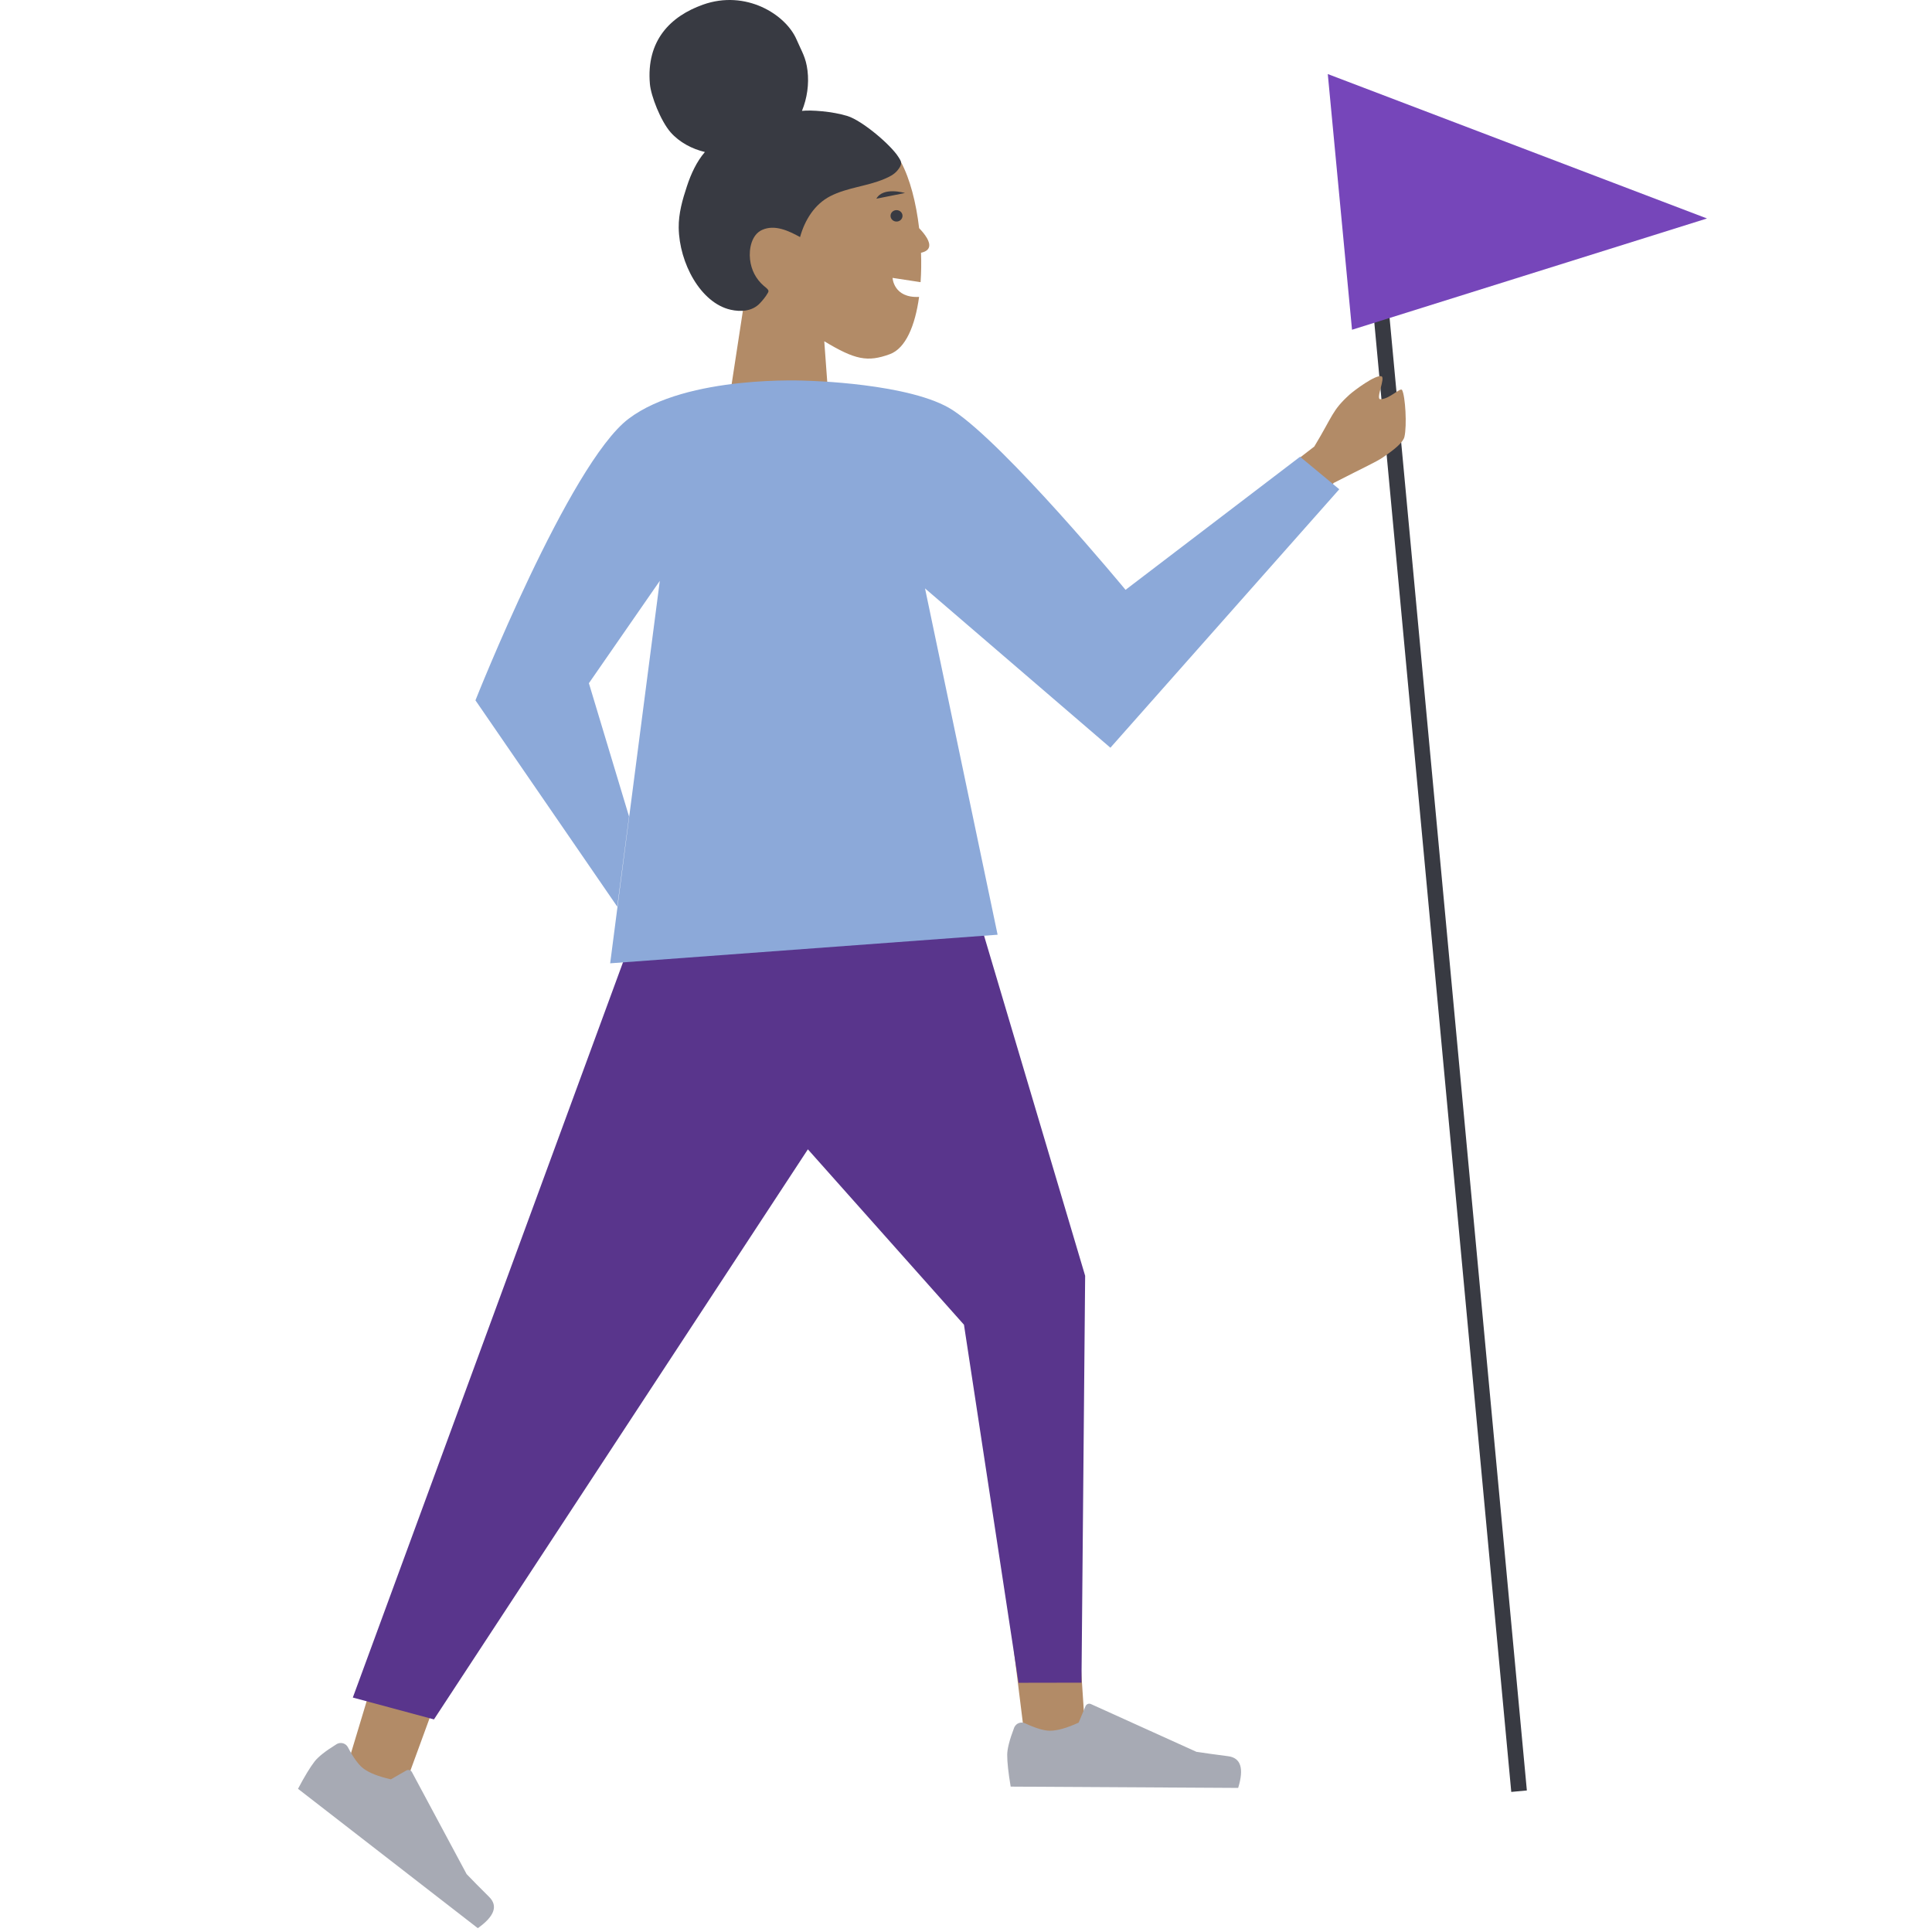 <svg width="100" height="100" viewBox="0 0 100 100" fill="none" xmlns="http://www.w3.org/2000/svg">
<path fill-rule="evenodd" clip-rule="evenodd" d="M47.572 15.367C47.368 16.853 46.879 18.034 46.053 18.334C44.905 18.751 44.266 18.629 42.664 17.663L43.144 24.21H37.207L38.491 15.831C37.351 14.493 37.34 11.698 37.468 9.859C37.84 4.562 45.209 5.727 46.642 8.401C47.099 9.252 47.419 10.492 47.574 11.81C47.703 11.942 47.871 12.134 47.983 12.33C48.16 12.644 48.19 12.97 47.672 13.083C47.691 13.599 47.684 14.113 47.649 14.605L46.199 14.383C46.199 14.383 46.246 15.437 47.572 15.367Z" fill="#B28B67"/>
<path fill-rule="evenodd" clip-rule="evenodd" d="M43.864 6.005C43.095 5.765 41.979 5.684 41.509 5.739C41.776 5.086 41.882 4.358 41.796 3.65C41.712 2.961 41.497 2.669 41.231 2.049C40.673 0.746 38.604 -0.549 36.385 0.241C34.711 0.837 33.44 2.091 33.639 4.35C33.693 4.967 34.194 6.253 34.706 6.843C35.164 7.369 35.836 7.716 36.485 7.868C36.054 8.371 35.767 8.998 35.556 9.637C35.325 10.331 35.12 11.05 35.13 11.786C35.154 13.611 36.263 15.679 37.814 16.031C38.33 16.148 38.93 16.122 39.329 15.701C39.473 15.549 39.631 15.358 39.736 15.173C39.774 15.106 39.797 15.062 39.751 14.997C39.696 14.919 39.607 14.859 39.536 14.798C39.134 14.45 38.885 13.985 38.822 13.432C38.758 12.872 38.906 12.148 39.44 11.903C40.099 11.602 40.825 11.948 41.411 12.271C41.66 11.374 42.172 10.567 42.973 10.155C43.86 9.7 44.878 9.647 45.789 9.256C46.027 9.155 46.269 9.039 46.443 8.832C46.517 8.745 46.602 8.633 46.632 8.518C46.67 8.367 46.575 8.241 46.501 8.124C46.111 7.501 44.633 6.244 43.864 6.005Z" fill="#383A42"/>
<path d="M71.705 14.097L70.899 14.172L78.223 92.749L79.03 92.674L71.705 14.097Z" fill="#383A42"/>
<path fill-rule="evenodd" clip-rule="evenodd" d="M19.223 87.242L17.871 91.726L20.534 93.584L22.956 86.963L19.223 87.242Z" fill="#B28B67"/>
<path fill-rule="evenodd" clip-rule="evenodd" d="M52.472 85.389L53.05 90.037L56.237 90.658L55.774 83.623L52.472 85.389Z" fill="#B28B67"/>
<path fill-rule="evenodd" clip-rule="evenodd" d="M45.361 10.285L46.841 9.99C46.841 9.99 45.708 9.651 45.361 10.285Z" fill="#383A42"/>
<path d="M46.404 11.468C46.575 11.468 46.714 11.335 46.714 11.172C46.714 11.008 46.575 10.876 46.404 10.876C46.233 10.876 46.094 11.008 46.094 11.172C46.094 11.335 46.233 11.468 46.404 11.468Z" fill="#383A42"/>
<path fill-rule="evenodd" clip-rule="evenodd" d="M32.815 48.261L18.262 87.865L22.462 88.996L41.816 59.489L49.895 68.568L52.719 87.101L55.977 87.095L56.167 66.035L50.73 47.742L32.815 48.261Z" fill="#59358C"/>
<path fill-rule="evenodd" clip-rule="evenodd" d="M68.726 3.833L88.354 11.308L69.98 17.068L68.726 3.833Z" fill="#7646BA"/>
<path fill-rule="evenodd" clip-rule="evenodd" d="M17.42 90.279C16.854 90.628 16.476 90.926 16.286 91.17C16.055 91.468 15.768 91.94 15.425 92.588L24.732 99.802C25.593 99.19 25.788 98.65 25.317 98.183C24.845 97.715 24.457 97.322 24.152 97.003L21.321 91.722C21.267 91.62 21.14 91.582 21.038 91.636C21.037 91.638 21.035 91.638 21.033 91.639L20.232 92.098C19.576 91.95 19.096 91.758 18.795 91.525C18.55 91.335 18.288 90.973 18.01 90.441C17.903 90.236 17.651 90.157 17.446 90.264C17.438 90.269 17.429 90.273 17.42 90.279Z" fill="#A7AAB4"/>
<path fill-rule="evenodd" clip-rule="evenodd" d="M52.491 89.428C52.254 90.05 52.135 90.516 52.133 90.826C52.131 91.202 52.191 91.752 52.312 92.475L64.087 92.542C64.399 91.532 64.225 90.985 63.566 90.901C62.908 90.816 62.36 90.74 61.925 90.673L56.466 88.202C56.361 88.154 56.237 88.201 56.189 88.306C56.189 88.308 56.188 88.309 56.187 88.311L55.83 89.163C55.218 89.444 54.721 89.584 54.34 89.582C54.03 89.58 53.603 89.452 53.058 89.198C52.849 89.101 52.6 89.192 52.503 89.401C52.499 89.41 52.495 89.419 52.491 89.428Z" fill="#A7AAB4"/>
<path fill-rule="evenodd" clip-rule="evenodd" d="M61.49 28.163L68.028 23.112C68.995 21.51 68.947 21.247 69.851 20.426C70.075 20.223 71.215 19.366 71.508 19.479C71.721 19.561 71.187 20.66 71.449 20.663C71.92 20.667 72.489 20.028 72.573 20.189C72.741 20.508 72.83 22.035 72.692 22.615C72.626 22.893 72.198 23.254 71.567 23.681C71.215 23.919 70.703 24.14 69.03 24.998L64.582 30.582L61.49 28.163Z" fill="#B28B67"/>
<path fill-rule="evenodd" clip-rule="evenodd" d="M41.778 19.707C41.778 19.707 35.569 19.376 32.532 21.678C29.458 24.009 24.609 36.249 24.609 36.249L31.949 46.928L32.559 42.261L30.481 35.363L34.151 30.066L31.582 49.861L51.636 48.381L47.879 30.456L57.474 38.702L69.321 25.324L67.291 23.641L58.258 30.53C58.258 30.53 52.069 23.039 49.322 21.235C47.178 19.827 41.778 19.707 41.778 19.707Z" fill="#8CA9D9"/>
</svg>
